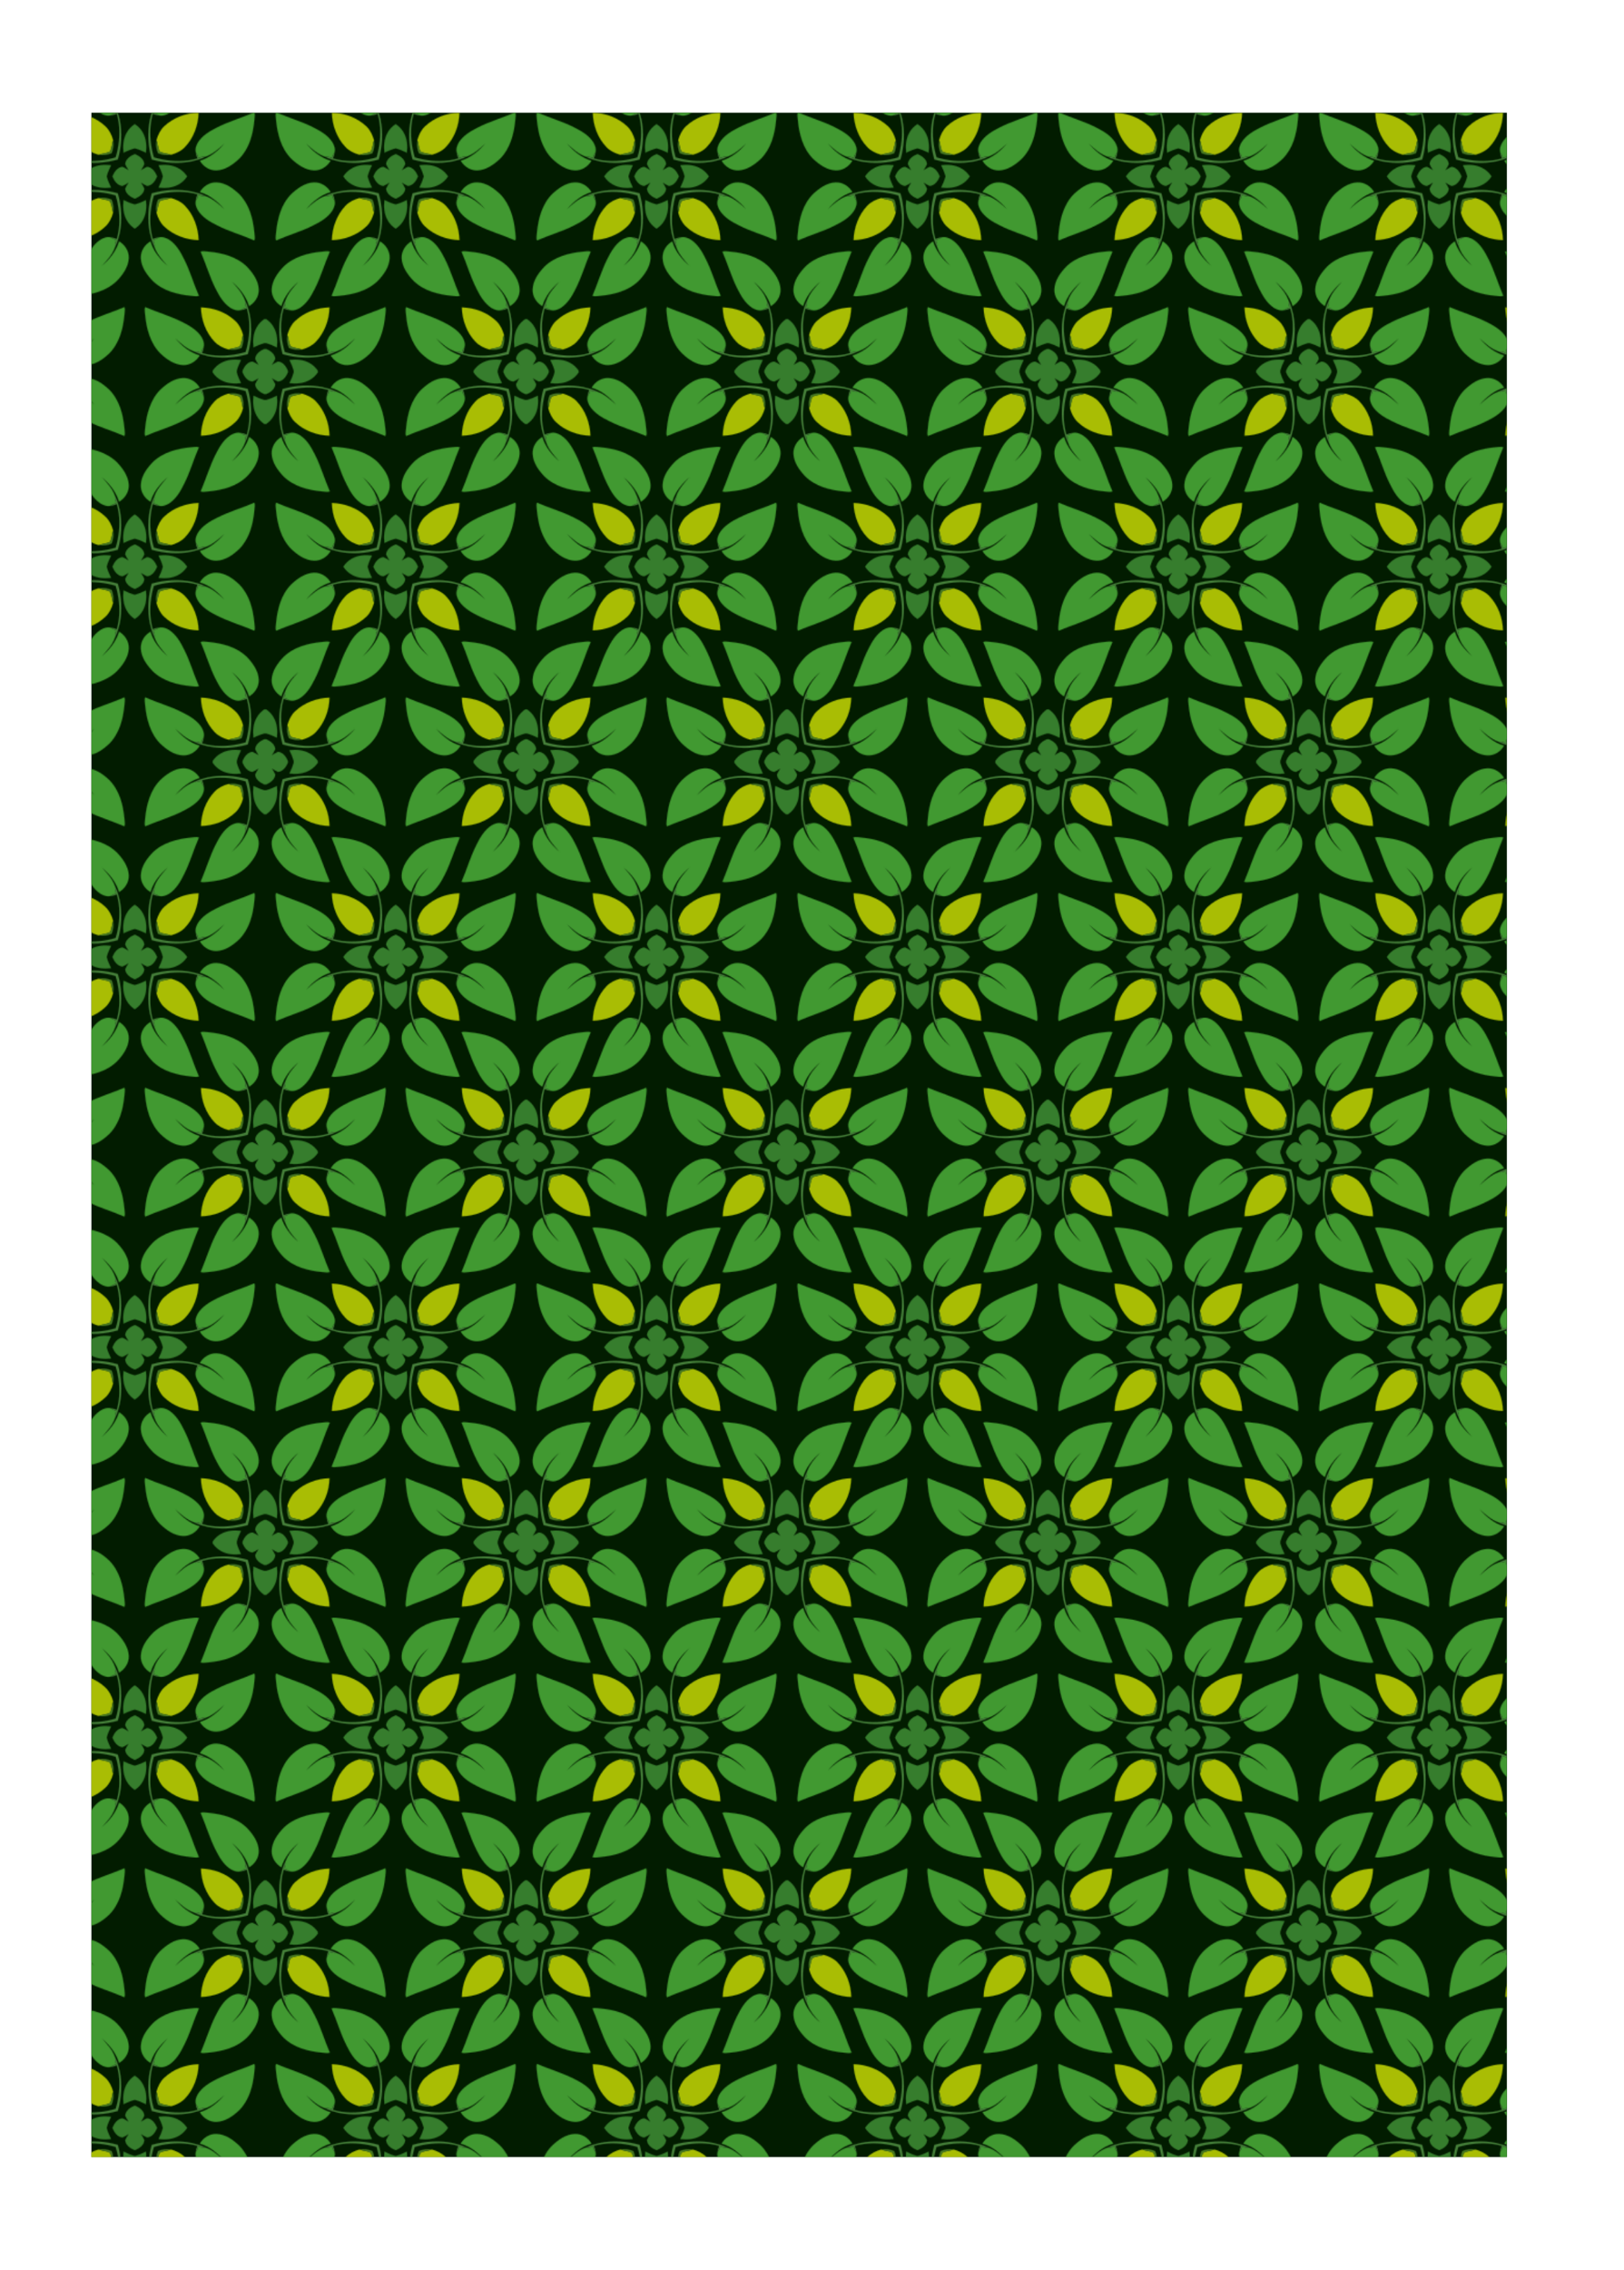 <?xml version="1.0" encoding="UTF-8" standalone="no"?>
<svg
   id="svg22446"
   version="1.1"
   viewBox="0 0 63 88"
   height="88mm"
   width="63mm"
   sodipodi:docname="green-6.svg"
   inkscape:version="1.1 (c68e22c387, 2021-05-23)"
   inkscape:export-filename="green-6.svg"
   inkscape:export-xdpi="96"
   inkscape:export-ydpi="96"
   xmlns:inkscape="http://www.inkscape.org/namespaces/inkscape"
   xmlns:sodipodi="http://sodipodi.sourceforge.net/DTD/sodipodi-0.dtd"
   xmlns:xlink="http://www.w3.org/1999/xlink"
   xmlns="http://www.w3.org/2000/svg"
   xmlns:svg="http://www.w3.org/2000/svg"
   xmlns:rdf="http://www.w3.org/1999/02/22-rdf-syntax-ns#"
   xmlns:cc="http://creativecommons.org/ns#"
   xmlns:dc="http://purl.org/dc/elements/1.1/">
  <title
     id="title3347">Vector Playing Cards - Playing Card Backs</title>
  <sodipodi:namedview
     inkscape:document-units="mm"
     inkscape:snap-page="false"
     inkscape:snap-text-baseline="true"
     inkscape:snap-center="true"
     inkscape:snap-object-midpoints="true"
     inkscape:snap-midpoints="true"
     inkscape:snap-smooth-nodes="true"
     inkscape:object-paths="true"
     inkscape:snap-intersection-paths="true"
     inkscape:snap-bbox-midpoints="true"
     inkscape:snap-bbox-edge-midpoints="false"
     inkscape:bbox-nodes="false"
     inkscape:bbox-paths="false"
     inkscape:snap-bbox="true"
     showguides="true"
     inkscape:snap-global="true"
     inkscape:current-layer="svg22446"
     inkscape:window-maximized="0"
     inkscape:window-y="0"
     inkscape:window-x="688"
     inkscape:cy="470.726"
     inkscape:cx="1251.688"
     inkscape:zoom="0.74459453"
     inkscape:pagecheckerboard="true"
     showgrid="false"
     id="namedview10438"
     inkscape:window-height="1041"
     inkscape:window-width="1197"
     inkscape:pageshadow="2"
     inkscape:pageopacity="0"
     guidetolerance="10"
     gridtolerance="10"
     objecttolerance="10"
     borderopacity="1"
     bordercolor="#666666"
     pagecolor="#a6a6a6"
     showborder="false"
     units="mm"
     inkscape:snap-nodes="false"
     inkscape:snap-others="false"
     inkscape:snap-grids="false"
     inkscape:snap-to-guides="false"
     inkscape:showpageshadow="0"
     inkscape:deskcolor="#505050">
    <inkscape:page
       x="0"
       y="2.0845225e-14"
       width="63"
       height="88"
       id="page1"
       margin="0"
       bleed="0" />
  </sodipodi:namedview>
  <defs
     id="defs22440">
    <pattern
       patternTransform="matrix(0.04,0,0,0.04,1103.178,44.876)"
       id="pattern47735"
       xlink:href="#pattern3227-0"
       inkscape:collect="always" />
    <pattern
       inkscape:collect="always"
       xlink:href="#pattern5365-5"
       id="pattern3227-0"
       patternTransform="matrix(0.046,0,0,0.044,1040.934,227.47)" />
    <pattern
       patternTransform="matrix(0.035,0,0,0.036,43.27,451.147)"
       id="pattern5365-5"
       xlink:href="#New_Pattern_2-2" />
    <pattern
       overflow="visible"
       viewBox="21.565 -396.69 250.084 375.125"
       id="New_Pattern_2-2"
       patternUnits="userSpaceOnUse"
       height="375.125"
       width="250.084">
      <g
         id="g128-3">
        <polygon
           id="polygon2-9-2"
           points="21.565,-396.69 271.648,-396.69 271.648,-21.565 21.565,-21.565   "
           fill="none" />
        <g
           id="g20-5">
          <path
             id="path4-4-9"
             d="M271.648-43.096c4.241,1.746,8.806,4.76,9.219,9.718     c-0.94,2.022-2.009,4.029-3.284,5.878c1.849-1.275,3.857-2.344,5.878-3.284     c4.958,0.414,7.972,4.978,9.718,9.219c-1.746,4.241-4.76,8.806-9.718,9.219     c-2.022-0.94-4.029-2.009-5.878-3.284c1.275,1.849,2.344,3.857,3.284,5.878     c-0.414,4.958-4.978,7.972-9.219,9.718c-4.241-1.746-8.806-4.76-9.219-9.718     c0.94-2.022,2.009-4.029,3.284-5.878c-1.849,1.275-3.857,2.344-5.878,3.284     c-4.958-0.414-7.972-4.978-9.718-9.219c1.746-4.241,4.76-8.806,9.718-9.219     c2.022,0.94,4.029,2.009,5.878,3.284c-1.275-1.849-2.344-3.857-3.284-5.878     C262.843-38.336,267.408-41.35,271.648-43.096z"
             stroke-width="0.062"
             stroke="#367D2D"
             fill="#367D2D" />
          <path
             id="path6-4-6"
             d="M221.269-21.565c2.145-3.272,4.951-6.068,8.481-7.883     c5.784-3.235,12.637-3.674,19.101-2.9c-1.774,3.437-3.225,7.052-4.233,10.783     c1.008,3.732,2.459,7.346,4.233,10.783c-6.463,0.774-13.316,0.334-19.101-2.9     C226.221-15.497,223.415-18.292,221.269-21.565z"
             stroke-width="0.062"
             stroke="#367D2D"
             fill="#367D2D" />
          <path
             id="path8-1-7"
             d="M271.648-71.944c3.272,2.145,6.068,4.951,7.883,8.481     c3.235,5.784,3.674,12.637,2.9,19.101c-3.437-1.774-7.052-3.225-10.783-4.233     c-3.732,1.008-7.346,2.459-10.783,4.233c-0.774-6.463-0.334-13.316,2.901-19.101     C265.581-66.992,268.376-69.798,271.648-71.944z"
             stroke-width="0.062"
             stroke="#367D2D"
             fill="#367D2D" />
          <path
             id="path10-3-4"
             d="M171.079-38.717     c5.99,5.689,13.355,11.017,21.918,11.373c6.625,0.256,12.782-3.674,16.055-9.319     c-9.414-2.767-17.186-9.136-23.532-16.428c5.428,4.938,11.145,10.177,18.154,12.576     c2.299-0.417,4.537,0.251,6.614,1.191c0.529-1.932,1.392-3.752,2.566-5.383     c0.98-3.318-0.406-6.998-2.143-9.859c-4.342-6.625-11.451-10.772-18.394-14.218     c-11.479-5.857-23.972-9.33-35.752-14.474c-0.896,2.466-0.039,5.094,0.039,7.621     C157.846-62.36,161.465-48.498,171.079-38.717z"
             stroke-width="0.062"
             stroke="#419931"
             fill="#419931" />
          <path
             id="path12-1-2"
             d="M254.496-122.134     c5.689,5.99,11.017,13.355,11.373,21.918c0.256,6.625-3.674,12.782-9.319,16.055     c-2.767-9.414-9.136-17.186-16.428-23.532c4.938,5.428,10.177,11.145,12.576,18.154     c-0.417,2.299,0.251,4.537,1.191,6.614c-1.932,0.529-3.752,1.392-5.383,2.566     c-3.318,0.98-6.998-0.406-9.859-2.143c-6.625-4.342-10.772-11.451-14.218-18.394     c-5.857-11.479-9.33-23.972-14.474-35.752c2.466-0.896,5.094-0.039,7.621,0.039     C230.853-135.367,244.715-131.748,254.496-122.134z"
             stroke-width="0.062"
             stroke="#419931"
             fill="#419931" />
          <path
             id="path14-4-7"
             d="M247.749-45.464c-3.325,1.695-7.158,1.754-10.661,2.956     l-0.317,0.106c-4.916-1.397-9.781-3.613-13.328-7.393c-8.432-8.86-12.848-21.023-13.182-33.157     c12.134,0.335,24.297,4.75,33.157,13.182c3.78,3.546,5.996,8.412,7.393,13.328l-0.106,0.317     C249.503-52.622,249.444-48.789,247.749-45.464z"
             stroke-width="0.062"
             stroke="#A9BD04"
             fill="#A9BD04" />
          <path
             id="path16-2-9"
             d="M255.335-37.877     c-12.464,3.505-25.674,4.39-38.384,1.799c-4.532-1.113-9.169-2.177-13.277-4.437     c2.299-0.417,4.537,0.251,6.614,1.191c0.529-1.932,1.392-3.752,2.566-5.383     c-0.061,2.032-0.768,3.953-1.536,5.812c11.195,3.29,23.215,3.106,34.583,0.824     c2.49-0.517,4.952-1.14,7.38-1.861c0.721-2.429,1.343-4.89,1.861-7.38c2.283-11.368,2.466-23.387-0.824-34.583     c-1.859,0.768-3.78,1.475-5.812,1.536c1.631-1.175,3.452-2.038,5.383-2.566     c-0.941-2.076-1.609-4.314-1.191-6.614c2.26,4.109,3.324,8.746,4.437,13.277     C259.726-63.551,258.841-50.341,255.335-37.877z"
             stroke-width="0.062"
             stroke="#46803A"
             fill="#46803A" />
          <path
             id="path18-4-6"
             d="M249.328-43.885c-3.862,1.609-8.101,2.31-12.241,1.377     c3.503-1.202,7.336-1.262,10.661-2.956c1.695-3.325,1.754-7.158,2.956-10.661     C251.638-51.986,250.937-47.746,249.328-43.885z"
             stroke-width="0.062"
             stroke="#477823"
             fill="#477823" />
        </g>
        <g
           id="g38-1">
          <path
             id="path22-3-7"
             d="M21.565-43.096c4.241,1.746,8.806,4.76,9.219,9.718     c-0.94,2.022-2.009,4.029-3.284,5.878c1.849-1.275,3.857-2.344,5.878-3.284     c4.958,0.414,7.972,4.978,9.718,9.219c-1.746,4.241-4.76,8.806-9.718,9.219     c-2.022-0.94-4.029-2.009-5.878-3.284c1.275,1.849,2.344,3.857,3.284,5.878     c-0.414,4.958-4.978,7.972-9.219,9.718c-4.241-1.746-8.806-4.76-9.219-9.718     c0.94-2.022,2.009-4.029,3.284-5.878c-1.849,1.275-3.857,2.344-5.878,3.284     c-4.958-0.414-7.972-4.978-9.718-9.219c1.746-4.241,4.76-8.806,9.718-9.219     c2.022,0.94,4.029,2.009,5.878,3.284c-1.275-1.849-2.344-3.857-3.284-5.878     C12.759-38.336,17.324-41.35,21.565-43.096z"
             stroke-width="0.062"
             stroke="#367D2D"
             fill="#367D2D" />
          <path
             id="path24-6-6"
             d="M71.944-21.565c-2.145,3.272-4.951,6.068-8.481,7.883     c-5.784,3.235-12.637,3.674-19.101,2.9c1.774-3.437,3.225-7.052,4.233-10.783     c-1.008-3.732-2.459-7.346-4.233-10.783c6.463-0.774,13.316-0.334,19.101,2.9     C66.992-27.632,69.798-24.837,71.944-21.565z"
             stroke-width="0.062"
             stroke="#367D2D"
             fill="#367D2D" />
          <path
             id="path26-3-6"
             d="M21.565-71.944c3.272,2.145,6.068,4.951,7.883,8.481     c3.235,5.784,3.674,12.637,2.9,19.101c-3.437-1.774-7.052-3.225-10.783-4.233     c-3.732,1.008-7.346,2.459-10.783,4.233c-0.774-6.463-0.334-13.316,2.9-19.101     C15.497-66.992,18.292-69.798,21.565-71.944z"
             stroke-width="0.062"
             stroke="#367D2D"
             fill="#367D2D" />
          <path
             id="path28-6-3"
             d="M38.717-122.134     c-5.689,5.99-11.017,13.355-11.373,21.918c-0.256,6.625,3.674,12.782,9.319,16.055     c2.767-9.414,9.136-17.186,16.428-23.532c-4.938,5.428-10.177,11.145-12.576,18.154     c0.417,2.299-0.251,4.537-1.191,6.614c1.932,0.529,3.752,1.392,5.383,2.566     c3.318,0.98,6.998-0.406,9.859-2.143c6.625-4.342,10.772-11.451,14.218-18.394     c5.856-11.479,9.33-23.972,14.474-35.752c-2.466-0.896-5.094-0.039-7.621,0.039     C62.36-135.367,48.498-131.748,38.717-122.134z"
             stroke-width="0.062"
             stroke="#419931"
             fill="#419931" />
          <path
             id="path30-1-2"
             d="M122.134-38.717     c-5.99,5.689-13.355,11.017-21.918,11.373c-6.625,0.256-12.782-3.674-16.055-9.319     c9.414-2.767,17.186-9.136,23.532-16.428c-5.428,4.938-11.145,10.177-18.154,12.576     c-2.299-0.417-4.537,0.251-6.614,1.191c-0.529-1.932-1.392-3.752-2.566-5.383     c-0.98-3.318,0.406-6.998,2.143-9.859c4.342-6.625,11.451-10.772,18.394-14.218     c11.479-5.857,23.972-9.33,35.752-14.474c0.896,2.466,0.039,5.094-0.039,7.621     C135.367-62.36,131.748-48.498,122.134-38.717z"
             stroke-width="0.062"
             stroke="#419931"
             fill="#419931" />
          <path
             id="path32-0-6"
             d="M56.125-42.508l0.317,0.106     c4.916-1.397,9.781-3.613,13.328-7.393c8.432-8.86,12.848-21.023,13.182-33.157     c-12.134,0.335-24.297,4.75-33.157,13.182c-3.78,3.546-5.996,8.412-7.393,13.328l0.106,0.317     c1.202,3.503,1.262,7.336,2.956,10.661C48.789-43.77,52.622-43.71,56.125-42.508z"
             stroke-width="0.062"
             stroke="#A9BD04"
             fill="#A9BD04" />
          <path
             id="path34-6-3"
             d="M76.261-36.078c4.532-1.113,9.169-2.177,13.277-4.437     c-2.299-0.417-4.537,0.251-6.614,1.191c-0.529-1.932-1.392-3.752-2.566-5.383     c0.061,2.032,0.768,3.953,1.536,5.812c-11.195,3.29-23.215,3.106-34.583,0.824     c-2.49-0.517-4.952-1.14-7.38-1.861c-0.721-2.429-1.343-4.89-1.861-7.38     c-2.283-11.368-2.466-23.387,0.824-34.583c1.859,0.768,3.78,1.475,5.812,1.536     c-1.631-1.175-3.452-2.038-5.383-2.566c0.941-2.076,1.609-4.314,1.191-6.614     c-2.26,4.109-3.324,8.746-4.437,13.277c-2.591,12.71-1.706,25.92,1.799,38.384     C50.341-34.372,63.551-33.487,76.261-36.078z"
             stroke-width="0.062"
             stroke="#46803A"
             fill="#46803A" />
          <path
             id="path36-1-5"
             d="M56.125-42.508c-3.503-1.202-7.336-1.262-10.661-2.956     c-1.695-3.325-1.754-7.158-2.956-10.661c-0.933,4.139-0.232,8.379,1.377,12.241     C47.746-42.276,51.986-41.575,56.125-42.508z"
             stroke-width="0.062"
             stroke="#477823"
             fill="#477823" />
        </g>
        <g
           id="g90-5">
          <path
             id="path40-9-9"
             d="M146.606-230.659c4.241,1.746,8.806,4.76,9.219,9.718     c-0.94,2.022-2.009,4.029-3.284,5.878c1.849-1.275,3.857-2.344,5.878-3.284     c4.958,0.414,7.972,4.978,9.718,9.219c-1.746,4.241-4.76,8.806-9.718,9.219     c-2.022-0.94-4.029-2.009-5.878-3.284c1.275,1.849,2.344,3.857,3.284,5.878     c-0.414,4.958-4.978,7.972-9.219,9.718c-4.241-1.746-8.806-4.76-9.219-9.718     c0.94-2.022,2.009-4.029,3.284-5.878c-1.849,1.275-3.857,2.344-5.878,3.284     c-4.958-0.414-7.972-4.978-9.718-9.219c1.746-4.241,4.76-8.806,9.718-9.219     c2.022,0.94,4.029,2.009,5.878,3.284c-1.275-1.849-2.344-3.857-3.284-5.878     C137.801-225.899,142.366-228.913,146.606-230.659z"
             stroke-width="0.062"
             stroke="#367D2D"
             fill="#367D2D" />
          <path
             id="path42-2-7"
             d="M196.985-209.127c-2.145,3.272-4.951,6.068-8.481,7.883     c-5.784,3.235-12.637,3.674-19.101,2.9c1.774-3.437,3.225-7.052,4.233-10.783     c-1.008-3.732-2.459-7.346-4.233-10.783c6.463-0.774,13.316-0.334,19.101,2.9     C192.034-215.195,194.84-212.4,196.985-209.127z"
             stroke-width="0.062"
             stroke="#367D2D"
             fill="#367D2D" />
          <path
             id="path44-7-8"
             d="M146.606-158.749c-3.272-2.145-6.068-4.951-7.883-8.481     c-3.235-5.784-3.674-12.637-2.9-19.101c3.437,1.774,7.052,3.225,10.783,4.233     c3.732-1.008,7.346-2.459,10.783-4.233c0.774,6.463,0.334,13.316-2.9,19.101     C152.674-163.7,149.879-160.894,146.606-158.749z"
             stroke-width="0.062"
             stroke="#367D2D"
             fill="#367D2D" />
          <path
             id="path46-7-7"
             d="M96.228-209.127c2.145-3.272,4.951-6.068,8.481-7.883     c5.784-3.235,12.637-3.674,19.101-2.9c-1.774,3.437-3.225,7.052-4.233,10.783     c1.008,3.732,2.459,7.346,4.233,10.783c-6.463,0.774-13.316,0.334-19.101-2.9     C101.179-203.06,98.373-205.855,96.228-209.127z"
             stroke-width="0.062"
             stroke="#367D2D"
             fill="#367D2D" />
          <path
             id="path48-7-9"
             d="M146.606-259.506c3.272,2.145,6.068,4.951,7.883,8.481     c3.235,5.784,3.674,12.637,2.9,19.101c-3.437-1.774-7.052-3.225-10.783-4.233     c-3.732,1.008-7.346,2.459-10.783,4.233c-0.774-6.463-0.334-13.316,2.9-19.101     C140.539-254.555,143.334-257.361,146.606-259.506z"
             stroke-width="0.062"
             stroke="#367D2D"
             fill="#367D2D" />
          <path
             id="path50-7-6"
             d="M163.759-309.697     c-5.689,5.99-11.017,13.355-11.373,21.918c-0.256,6.625,3.674,12.782,9.319,16.055     c2.767-9.414,9.136-17.186,16.428-23.532c-4.938,5.428-10.177,11.145-12.576,18.154     c0.417,2.299-0.251,4.537-1.191,6.614c1.932,0.529,3.752,1.392,5.383,2.566     c3.318,0.98,6.998-0.406,9.859-2.143c6.625-4.342,10.772-11.451,14.218-18.394     c5.857-11.479,9.33-23.972,14.474-35.752c-2.466-0.896-5.094-0.039-7.621,0.039     C187.402-322.93,173.54-319.311,163.759-309.697z"
             stroke-width="0.062"
             stroke="#419931"
             fill="#419931" />
          <path
             id="path52-4-9"
             d="M46.037-226.28     c5.99,5.689,13.355,11.017,21.918,11.373c6.625,0.256,12.782-3.674,16.055-9.319     c-9.414-2.767-17.186-9.136-23.532-16.428c5.428,4.938,11.145,10.177,18.154,12.576     c2.299-0.417,4.537,0.251,6.614,1.191c0.529-1.932,1.392-3.752,2.566-5.383     c0.98-3.318-0.406-6.998-2.143-9.859c-4.342-6.625-11.451-10.772-18.394-14.218     c-11.479-5.856-23.972-9.33-35.752-14.474c-0.896,2.466-0.039,5.094,0.039,7.621     C32.804-249.923,36.423-236.061,46.037-226.28z"
             stroke-width="0.062"
             stroke="#419931"
             fill="#419931" />
          <path
             id="path54-1-2"
             d="M129.454-108.558     c5.689-5.99,11.017-13.355,11.373-21.918c0.256-6.625-3.674-12.782-9.319-16.055     c-2.767,9.414-9.136,17.186-16.428,23.532c4.938-5.428,10.177-11.145,12.576-18.154     c-0.417-2.299,0.251-4.537,1.191-6.614c-1.932-0.529-3.752-1.392-5.383-2.566     c-3.318-0.98-6.998,0.406-9.859,2.143c-6.625,4.342-10.772,11.451-14.218,18.394     c-5.857,11.479-9.33,23.972-14.474,35.752c2.466,0.896,5.094,0.039,7.621-0.039     C105.811-95.325,119.673-98.944,129.454-108.558z"
             stroke-width="0.062"
             stroke="#419931"
             fill="#419931" />
          <path
             id="path56-8-2"
             d="M247.176-191.975     c-5.99-5.689-13.355-11.017-21.918-11.373c-6.625-0.256-12.782,3.674-16.055,9.319     c9.414,2.767,17.186,9.136,23.532,16.428c-5.428-4.938-11.145-10.177-18.154-12.576     c-2.299,0.417-4.537-0.251-6.614-1.191c-0.529,1.932-1.392,3.752-2.566,5.383     c-0.98,3.318,0.406,6.998,2.143,9.859c4.342,6.625,11.451,10.772,18.394,14.218     c11.479,5.857,23.972,9.33,35.752,14.474c0.896-2.466,0.039-5.094-0.039-7.621     C260.409-168.332,256.79-182.194,247.176-191.975z"
             stroke-width="0.062"
             stroke="#419931"
             fill="#419931" />
          <path
             id="path58-4-1"
             d="M247.176-226.28     c-5.99,5.689-13.355,11.017-21.918,11.373c-6.625,0.256-12.782-3.674-16.055-9.319     c9.414-2.767,17.186-9.136,23.532-16.428c-5.428,4.938-11.145,10.177-18.154,12.576     c-2.299-0.417-4.537,0.251-6.614,1.191c-0.529-1.932-1.392-3.752-2.566-5.383     c-0.98-3.318,0.406-6.998,2.143-9.859c4.342-6.625,11.451-10.772,18.394-14.218     c11.479-5.856,23.972-9.33,35.752-14.474c0.896,2.466,0.039,5.094-0.039,7.621     C260.409-249.923,256.79-236.061,247.176-226.28z"
             stroke-width="0.062"
             stroke="#419931"
             fill="#419931" />
          <path
             id="path60-3"
             d="M129.454-309.697     c5.689,5.99,11.017,13.355,11.373,21.918c0.256,6.625-3.674,12.782-9.319,16.055     c-2.767-9.414-9.136-17.186-16.428-23.532c4.938,5.428,10.177,11.145,12.576,18.154     c-0.417,2.299,0.251,4.537,1.191,6.614c-1.932,0.529-3.752,1.392-5.383,2.566     c-3.318,0.98-6.998-0.406-9.859-2.143c-6.625-4.342-10.772-11.451-14.218-18.394     c-5.857-11.479-9.33-23.972-14.474-35.752c2.466-0.896,5.094-0.039,7.621,0.039     C105.811-322.93,119.673-319.311,129.454-309.697z"
             stroke-width="0.062"
             stroke="#419931"
             fill="#419931" />
          <path
             id="path62-7-8"
             d="M46.037-191.975     c5.99-5.689,13.355-11.017,21.918-11.373c6.625-0.256,12.782,3.674,16.055,9.319     c-9.414,2.767-17.186,9.136-23.532,16.428c5.428-4.938,11.145-10.177,18.154-12.576     c2.299,0.417,4.537-0.251,6.614-1.191c0.529,1.932,1.392,3.752,2.566,5.383     c0.98,3.318-0.406,6.998-2.143,9.859c-4.342,6.625-11.451,10.772-18.394,14.218     c-11.479,5.857-23.972,9.33-35.752,14.474c-0.896-2.466-0.039-5.094,0.039-7.621     C32.804-168.332,36.423-182.194,46.037-191.975z"
             stroke-width="0.062"
             stroke="#419931"
             fill="#419931" />
          <path
             id="path64-8-8"
             d="M163.759-108.558     c-5.689-5.99-11.017-13.355-11.373-21.918c-0.256-6.625,3.674-12.782,9.319-16.055     c2.767,9.414,9.136,17.186,16.428,23.532c-4.938-5.428-10.177-11.145-12.576-18.154     c0.417-2.299-0.251-4.537-1.191-6.614c1.932-0.529,3.752-1.392,5.383-2.566     c3.318-0.98,6.998,0.406,9.859,2.143c6.625,4.342,10.772,11.451,14.218,18.394     c5.857,11.479,9.33,23.972,14.474,35.752c-2.466,0.896-5.094,0.039-7.621-0.039     C187.402-95.325,173.54-98.944,163.759-108.558z"
             stroke-width="0.062"
             stroke="#419931"
             fill="#419931" />
          <path
             id="path66-2-9"
             d="M181.167-230.071l0.317,0.106     c4.916-1.397,9.781-3.613,13.328-7.393c8.432-8.86,12.848-21.023,13.182-33.157     c-12.134,0.335-24.297,4.75-33.157,13.182c-3.78,3.546-5.996,8.412-7.393,13.328l0.106,0.317     c1.202,3.503,1.262,7.336,2.956,10.661C173.831-231.332,177.664-231.273,181.167-230.071z"
             stroke-width="0.062"
             stroke="#A9BD04"
             fill="#A9BD04" />
          <path
             id="path68-2-2"
             d="M170.506-185.228c3.325-1.695,7.158-1.754,10.661-2.956     l0.317-0.106c4.916,1.397,9.781,3.613,13.328,7.393c8.432,8.86,12.848,21.023,13.182,33.157     c-12.134-0.335-24.297-4.75-33.157-13.182c-3.78-3.546-5.996-8.412-7.393-13.328l0.106-0.317     C168.752-178.07,168.811-181.903,170.506-185.228z"
             stroke-width="0.062"
             stroke="#A9BD04"
             fill="#A9BD04" />
          <path
             id="path70-7-8"
             d="M122.707-185.228c1.695,3.325,1.754,7.158,2.956,10.661     l0.106,0.317c-1.397,4.916-3.613,9.781-7.393,13.328c-8.86,8.432-21.023,12.848-33.157,13.182     c0.335-12.134,4.75-24.297,13.182-33.157c3.546-3.78,8.412-5.996,13.328-7.393l0.317,0.106     C115.549-186.982,119.382-186.923,122.707-185.228z"
             stroke-width="0.062"
             stroke="#A9BD04"
             fill="#A9BD04" />
          <path
             id="path72-1-6"
             d="M122.707-233.027c-3.325,1.695-7.158,1.754-10.661,2.956     l-0.317,0.106c-4.916-1.397-9.781-3.613-13.328-7.393c-8.432-8.86-12.848-21.023-13.182-33.157     c12.134,0.335,24.297,4.75,33.157,13.182c3.78,3.546,5.996,8.412,7.393,13.328l-0.106,0.317     C124.461-240.185,124.402-236.352,122.707-233.027z"
             stroke-width="0.062"
             stroke="#A9BD04"
             fill="#A9BD04" />
          <path
             id="path74-6-2"
             d="M201.303-223.641c4.532-1.113,9.169-2.177,13.277-4.437     c-2.299-0.417-4.537,0.251-6.614,1.191c-0.529-1.932-1.392-3.752-2.566-5.383     c0.061,2.032,0.768,3.953,1.536,5.812c-11.195,3.29-23.215,3.106-34.583,0.824     c-2.49-0.517-4.952-1.14-7.38-1.861c-0.721-2.429-1.343-4.89-1.861-7.38     c-2.283-11.368-2.466-23.387,0.824-34.583c1.859,0.768,3.78,1.475,5.812,1.536     c-1.631-1.175-3.452-2.038-5.383-2.566c0.941-2.076,1.609-4.314,1.191-6.614     c-2.26,4.109-3.324,8.746-4.437,13.277c-2.591,12.71-1.706,25.92,1.799,38.384     C175.383-221.935,188.593-221.05,201.303-223.641z"
             stroke-width="0.062"
             stroke="#46803A"
             fill="#46803A" />
          <path
             id="path76-7-0"
             d="M162.919-192.815     c12.464-3.505,25.674-4.39,38.384-1.799c4.532,1.113,9.169,2.177,13.277,4.437     c-2.299,0.417-4.537-0.251-6.614-1.191c-0.529,1.932-1.392,3.752-2.566,5.383     c0.061-2.032,0.768-3.953,1.536-5.812c-11.195-3.29-23.215-3.106-34.583-0.824     c-2.49,0.517-4.952,1.14-7.38,1.861c-0.721,2.429-1.343,4.89-1.861,7.38     c-2.283,11.368-2.466,23.387,0.824,34.583c1.859-0.768,3.78-1.475,5.812-1.536     c-1.631,1.175-3.452,2.038-5.383,2.566c0.941,2.076,1.609,4.314,1.191,6.614     c-2.26-4.109-3.324-8.746-4.437-13.277C158.529-167.141,159.414-180.351,162.919-192.815z"
             stroke-width="0.062"
             stroke="#46803A"
             fill="#46803A" />
          <path
             id="path78-0-5"
             d="M130.294-192.815     c3.505,12.464,4.39,25.674,1.799,38.384c-1.113,4.532-2.177,9.169-4.437,13.277     c-0.417-2.299,0.251-4.537,1.191-6.614c-1.932-0.529-3.752-1.392-5.383-2.566     c2.032,0.061,3.953,0.768,5.812,1.536c3.29-11.195,3.106-23.215,0.824-34.583     c-0.517-2.49-1.14-4.952-1.861-7.38c-2.429-0.721-4.89-1.343-7.38-1.861     c-11.368-2.283-23.387-2.466-34.583,0.824c0.768,1.859,1.475,3.78,1.536,5.812     c-1.175-1.631-2.038-3.452-2.566-5.383c-2.076,0.941-4.314,1.609-6.614,1.191     c4.109-2.26,8.746-3.324,13.277-4.437C104.62-197.205,117.83-196.32,130.294-192.815z"
             stroke-width="0.062"
             stroke="#46803A"
             fill="#46803A" />
          <path
             id="path80-5-3"
             d="M130.294-225.44     c-12.464,3.505-25.674,4.39-38.384,1.799c-4.532-1.113-9.169-2.177-13.277-4.437     c2.299-0.417,4.537,0.251,6.614,1.191c0.529-1.932,1.392-3.752,2.566-5.383     c-0.061,2.032-0.768,3.953-1.536,5.812c11.195,3.29,23.215,3.106,34.583,0.824     c2.49-0.517,4.952-1.14,7.38-1.861c0.721-2.429,1.343-4.89,1.861-7.38c2.283-11.368,2.466-23.387-0.824-34.583     c-1.859,0.768-3.78,1.475-5.812,1.536c1.631-1.175,3.452-2.038,5.383-2.566     c-0.941-2.076-1.609-4.314-1.191-6.614c2.26,4.109,3.324,8.746,4.437,13.277     C134.684-251.114,133.799-237.904,130.294-225.44z"
             stroke-width="0.062"
             stroke="#46803A"
             fill="#46803A" />
          <path
             id="path82-9-8"
             d="M181.167-230.071c-3.503-1.202-7.336-1.262-10.661-2.956     c-1.695-3.325-1.754-7.158-2.956-10.661c-0.933,4.139-0.232,8.379,1.377,12.241     C172.788-229.839,177.028-229.137,181.167-230.071z"
             stroke-width="0.062"
             stroke="#477823"
             fill="#477823" />
          <path
             id="path84-7-3"
             d="M168.926-186.808c3.862-1.609,8.101-2.31,12.241-1.377     c-3.503,1.202-7.336,1.262-10.661,2.956c-1.695,3.325-1.754,7.158-2.956,10.661     C166.616-178.706,167.318-182.946,168.926-186.808z"
             stroke-width="0.062"
             stroke="#477823"
             fill="#477823" />
          <path
             id="path86-7-8"
             d="M124.287-186.808c1.609,3.862,2.31,8.101,1.377,12.241     c-1.202-3.503-1.262-7.336-2.956-10.661c-3.325-1.695-7.158-1.754-10.661-2.956     C116.185-189.118,120.425-188.416,124.287-186.808z"
             stroke-width="0.062"
             stroke="#477823"
             fill="#477823" />
          <path
             id="path88-7-3"
             d="M124.287-231.447c-3.862,1.609-8.101,2.31-12.241,1.377     c3.503-1.202,7.336-1.262,10.661-2.956c1.695-3.325,1.754-7.158,2.956-10.661     C126.597-239.549,125.895-235.309,124.287-231.447z"
             stroke-width="0.062"
             stroke="#477823"
             fill="#477823" />
        </g>
        <g
           id="g108-9">
          <path
             id="path92-8-2"
             d="M271.648-418.221c4.241,1.746,8.806,4.76,9.219,9.718     c-0.94,2.022-2.009,4.029-3.284,5.878c1.849-1.275,3.857-2.344,5.878-3.284     c4.958,0.414,7.972,4.978,9.718,9.219c-1.746,4.241-4.76,8.806-9.718,9.219     c-2.022-0.94-4.029-2.009-5.878-3.284c1.275,1.849,2.344,3.857,3.284,5.878     c-0.414,4.958-4.978,7.972-9.219,9.718c-4.241-1.746-8.806-4.76-9.219-9.718     c0.94-2.022,2.009-4.029,3.284-5.878c-1.849,1.275-3.857,2.344-5.878,3.284     c-4.958-0.414-7.972-4.978-9.718-9.219c1.746-4.241,4.76-8.806,9.718-9.219     c2.022,0.94,4.029,2.009,5.878,3.284c-1.275-1.849-2.344-3.857-3.284-5.878     C262.843-413.461,267.408-416.476,271.648-418.221z"
             stroke-width="0.062"
             stroke="#367D2D"
             fill="#367D2D" />
          <path
             id="path94-5-4"
             d="M271.648-346.311c-3.272-2.145-6.068-4.951-7.883-8.481     c-3.235-5.784-3.674-12.637-2.901-19.101c3.437,1.774,7.052,3.225,10.783,4.233     c3.732-1.008,7.346-2.459,10.783-4.233c0.774,6.463,0.334,13.316-2.9,19.101     C277.716-351.262,274.921-348.457,271.648-346.311z"
             stroke-width="0.062"
             stroke="#367D2D"
             fill="#367D2D" />
          <path
             id="path96-3-1"
             d="M221.269-396.69c2.145-3.272,4.951-6.068,8.481-7.883     c5.784-3.235,12.637-3.674,19.101-2.9c-1.774,3.437-3.225,7.052-4.233,10.783     c1.008,3.732,2.459,7.346,4.233,10.783c-6.463,0.774-13.316,0.334-19.101-2.9     C226.221-390.623,223.415-393.418,221.269-396.69z"
             stroke-width="0.062"
             stroke="#367D2D"
             fill="#367D2D" />
          <path
             id="path98-5-0"
             d="M254.496-296.121     c5.689-5.99,11.017-13.355,11.373-21.918c0.256-6.625-3.674-12.782-9.319-16.055     c-2.767,9.414-9.136,17.186-16.428,23.532c4.938-5.428,10.177-11.145,12.576-18.154     c-0.417-2.299,0.251-4.537,1.191-6.614c-1.932-0.529-3.752-1.392-5.383-2.566     c-3.318-0.98-6.998,0.406-9.859,2.143c-6.625,4.342-10.772,11.451-14.218,18.394     c-5.857,11.479-9.33,23.972-14.474,35.752c2.466,0.896,5.094,0.039,7.621-0.039     C230.853-282.888,244.715-286.507,254.496-296.121z"
             stroke-width="0.062"
             stroke="#419931"
             fill="#419931" />
          <path
             id="path100-1-2"
             d="M171.079-379.538     c5.99-5.689,13.355-11.017,21.918-11.373c6.625-0.256,12.782,3.674,16.055,9.319     c-9.414,2.767-17.186,9.136-23.532,16.428c5.428-4.938,11.145-10.177,18.154-12.576     c2.299,0.417,4.537-0.251,6.614-1.191c0.529,1.932,1.392,3.752,2.566,5.383     c0.98,3.318-0.406,6.998-2.143,9.859c-4.342,6.625-11.451,10.772-18.394,14.218     c-11.479,5.857-23.972,9.33-35.752,14.474c-0.896-2.466-0.039-5.094,0.039-7.621     C157.846-355.895,161.465-369.757,171.079-379.538z"
             stroke-width="0.062"
             stroke="#419931"
             fill="#419931" />
          <path
             id="path102-4-4"
             d="M247.749-372.791c1.695,3.325,1.754,7.158,2.956,10.661     l0.106,0.317c-1.397,4.916-3.613,9.781-7.393,13.328c-8.86,8.432-21.023,12.848-33.157,13.182     c0.335-12.134,4.75-24.297,13.182-33.157c3.546-3.78,8.412-5.996,13.328-7.393l0.317,0.106     C240.591-374.545,244.424-374.485,247.749-372.791z"
             stroke-width="0.062"
             stroke="#A9BD04"
             fill="#A9BD04" />
          <path
             id="path104-1-1"
             d="M255.335-380.377c3.505,12.464,4.39,25.674,1.799,38.384     c-1.113,4.532-2.177,9.169-4.437,13.277c-0.417-2.299,0.251-4.537,1.191-6.614     c-1.932-0.529-3.752-1.392-5.383-2.566c2.032,0.061,3.953,0.768,5.812,1.536     c3.29-11.195,3.106-23.215,0.824-34.583c-0.517-2.49-1.14-4.952-1.861-7.38     c-2.429-0.721-4.89-1.343-7.38-1.861c-11.368-2.283-23.387-2.466-34.583,0.824     c0.768,1.859,1.475,3.78,1.536,5.812c-1.175-1.631-2.038-3.452-2.566-5.383     c-2.076,0.941-4.314,1.609-6.614,1.191c4.109-2.26,8.746-3.324,13.277-4.437     C229.661-384.768,242.872-383.883,255.335-380.377z"
             stroke-width="0.062"
             stroke="#46803A"
             fill="#46803A" />
          <path
             id="path106-0-3"
             d="M249.328-374.37c1.609,3.862,2.31,8.101,1.377,12.241     c-1.202-3.503-1.262-7.336-2.956-10.661c-3.325-1.695-7.158-1.754-10.661-2.956     C241.227-376.68,245.466-375.979,249.328-374.37z"
             stroke-width="0.062"
             stroke="#477823"
             fill="#477823" />
        </g>
        <g
           id="g126-9">
          <path
             id="path110-9-1"
             d="M21.565-418.221c4.241,1.746,8.806,4.76,9.219,9.718     c-0.94,2.022-2.009,4.029-3.284,5.878c1.849-1.275,3.857-2.344,5.878-3.284     c4.958,0.414,7.972,4.978,9.718,9.219c-1.746,4.241-4.76,8.806-9.718,9.219     c-2.022-0.94-4.029-2.009-5.878-3.284c1.275,1.849,2.344,3.857,3.284,5.878     c-0.414,4.958-4.978,7.972-9.219,9.718c-4.241-1.746-8.806-4.76-9.219-9.718     c0.94-2.022,2.009-4.029,3.284-5.878c-1.849,1.275-3.857,2.344-5.878,3.284     c-4.958-0.414-7.972-4.978-9.718-9.219c1.746-4.241,4.76-8.806,9.718-9.219     c2.022,0.94,4.029,2.009,5.878,3.284c-1.275-1.849-2.344-3.857-3.284-5.878     C12.759-413.461,17.324-416.476,21.565-418.221z"
             stroke-width="0.062"
             stroke="#367D2D"
             fill="#367D2D" />
          <path
             id="path112-5-2"
             d="M71.944-396.69c-2.145,3.272-4.951,6.068-8.481,7.883     c-5.784,3.235-12.637,3.674-19.101,2.9c1.774-3.437,3.225-7.052,4.233-10.783     c-1.008-3.732-2.459-7.346-4.233-10.783c6.463-0.774,13.316-0.334,19.101,2.9     C66.992-402.758,69.798-399.962,71.944-396.69z"
             stroke-width="0.062"
             stroke="#367D2D"
             fill="#367D2D" />
          <path
             id="path114-3-2"
             d="M21.565-346.311c-3.272-2.145-6.068-4.951-7.883-8.481     c-3.235-5.784-3.674-12.637-2.9-19.101c3.437,1.774,7.052,3.225,10.783,4.233     c3.732-1.008,7.346-2.459,10.783-4.233c0.774,6.463,0.334,13.316-2.9,19.101     C27.632-351.262,24.837-348.457,21.565-346.311z"
             stroke-width="0.062"
             stroke="#367D2D"
             fill="#367D2D" />
          <path
             id="path116-1-8"
             d="M122.134-379.538     c-5.99-5.689-13.355-11.017-21.918-11.373c-6.625-0.256-12.782,3.674-16.055,9.319     c9.414,2.767,17.186,9.136,23.532,16.428c-5.428-4.938-11.145-10.177-18.154-12.576     c-2.299,0.417-4.537-0.251-6.614-1.191c-0.529,1.932-1.392,3.752-2.566,5.383     c-0.98,3.318,0.406,6.998,2.143,9.859c4.342,6.625,11.451,10.772,18.394,14.218     c11.479,5.857,23.972,9.33,35.752,14.474c0.896-2.466,0.039-5.094-0.039-7.621     C135.367-355.895,131.748-369.757,122.134-379.538z"
             stroke-width="0.062"
             stroke="#419931"
             fill="#419931" />
          <path
             id="path118-5"
             d="M38.717-296.121     c-5.689-5.99-11.017-13.355-11.373-21.918c-0.256-6.625,3.674-12.782,9.319-16.055     c2.767,9.414,9.136,17.186,16.428,23.532c-4.938-5.428-10.177-11.145-12.576-18.154     c0.417-2.299-0.251-4.537-1.191-6.614c1.932-0.529,3.752-1.392,5.383-2.566     c3.318-0.98,6.998,0.406,9.859,2.143c6.625,4.342,10.772,11.451,14.218,18.394     c5.856,11.479,9.33,23.972,14.474,35.752c-2.466,0.896-5.094,0.039-7.621-0.039     C62.36-282.888,48.498-286.507,38.717-296.121z"
             stroke-width="0.062"
             stroke="#419931"
             fill="#419931" />
          <path
             id="path120-2-6"
             d="M45.464-372.791c3.325-1.695,7.158-1.754,10.661-2.956     l0.317-0.106c4.916,1.397,9.781,3.613,13.328,7.393c8.432,8.86,12.848,21.023,13.182,33.157     c-12.134-0.335-24.297-4.75-33.157-13.182c-3.78-3.546-5.996-8.412-7.393-13.328l0.106-0.317     C43.71-365.633,43.769-369.466,45.464-372.791z"
             stroke-width="0.062"
             stroke="#A9BD04"
             fill="#A9BD04" />
          <path
             id="path122-5-2"
             d="M37.877-380.377c12.464-3.505,25.674-4.39,38.384-1.799     c4.532,1.113,9.169,2.177,13.277,4.437c-2.299,0.417-4.537-0.251-6.614-1.191     c-0.529,1.932-1.392,3.752-2.566,5.383c0.061-2.032,0.768-3.953,1.536-5.812     c-11.195-3.29-23.215-3.106-34.583-0.824c-2.49,0.517-4.952,1.14-7.38,1.861     c-0.721,2.429-1.343,4.89-1.861,7.38c-2.283,11.368-2.466,23.387,0.824,34.583     c1.859-0.768,3.78-1.475,5.812-1.536c-1.631,1.175-3.452,2.038-5.383,2.566c0.941,2.076,1.609,4.314,1.191,6.614     c-2.26-4.109-3.324-8.746-4.437-13.277C33.487-354.703,34.372-367.914,37.877-380.377z"
             stroke-width="0.062"
             stroke="#46803A"
             fill="#46803A" />
          <path
             id="path124-8"
             d="M43.885-374.37c3.862-1.609,8.101-2.31,12.241-1.377     c-3.503,1.202-7.336,1.262-10.661,2.956c-1.695,3.325-1.754,7.158-2.956,10.661     C41.575-366.269,42.276-370.508,43.885-374.37z"
             stroke-width="0.062"
             stroke="#477823"
             fill="#477823" />
        </g>
      </g>
    </pattern>
    <pattern
       id="pattern5020"
       height="256"
       width="256"
       patternUnits="userSpaceOnUse">
      <g
         style="display:inline"
         id="fullPattern"
         clip-path="url(#patternClipPath)"
         inkscape:label="Helper Layer (don't use)">
        <g
           transform="scale(2.56)"
           inkscape:label="Pattern Background"
           id="designBottom"
           inkscape:groupmode="layer"
           style="display:inline">
          <rect
             style="color:#000000;display:inline;overflow:visible;visibility:visible;fill:#950000;fill-opacity:1;fill-rule:nonzero;stroke:none;stroke-width:0;marker:none;enable-background:accumulate"
             id="rect9111"
             width="100"
             height="100"
             x="0"
             y="0" />
        </g>
        <g
           transform="scale(2.56)"
           inkscape:label="Pattern Foreground"
           id="designTop"
           inkscape:groupmode="layer"
           style="display:inline">
          <rect
             transform="rotate(-45)"
             ry="2.2"
             rx="2.2"
             y="21.385"
             x="-26.529"
             height="22.002"
             width="22.002"
             id="rect5010"
             style="fill:#ffffff;fill-opacity:1;stroke-width:0.164" />
          <rect
             transform="rotate(-45)"
             ry="1.467"
             rx="1.467"
             y="56.443"
             x="17.057"
             height="14.668"
             width="14.668"
             id="rect5012"
             style="fill:#ffffff;fill-opacity:1;stroke-width:0.109" />
          <rect
             style="fill:#ffffff;fill-opacity:1;stroke-width:0.164"
             id="rect5008"
             width="22.002"
             height="22.002"
             x="-11.399"
             y="104.539"
             rx="2.2"
             ry="2.2"
             transform="rotate(-45)" />
          <rect
             style="fill:#ffffff;fill-opacity:1;stroke-width:0.109"
             id="rect5014"
             width="14.668"
             height="14.668"
             x="-40.159"
             y="68.675"
             rx="1.467"
             ry="1.467"
             transform="rotate(-45)" />
          <path
             style="fill:none;stroke:#ffffff;stroke-width:2.344;stroke-linecap:butt;stroke-linejoin:miter;stroke-miterlimit:4;stroke-dasharray:none;stroke-opacity:1"
             d="M -31.567,79.481 71.026,-23.112"
             id="path5018"
             inkscape:connector-curvature="0" />
        </g>
        <g
           sodipodi:insensitive="true"
           id="designBottomGenerator">
          <use
             x="0"
             y="0"
             xlink:href="#designBottom"
             transform="translate(-256,-256)"
             id="bottom1"
             width="100%"
             height="100%" />
          <use
             x="0"
             y="0"
             xlink:href="#designBottom"
             transform="translate(0,-256)"
             id="bottom2"
             width="100%"
             height="100%" />
          <use
             x="0"
             y="0"
             xlink:href="#designBottom"
             transform="translate(256,-256)"
             id="bottom3"
             width="100%"
             height="100%" />
          <use
             x="0"
             y="0"
             xlink:href="#designBottom"
             transform="translate(-256)"
             id="bottom4"
             width="100%"
             height="100%" />
          <use
             x="0"
             y="0"
             xlink:href="#designBottom"
             id="bottom5"
             width="100%"
             height="100%" />
          <use
             x="0"
             y="0"
             xlink:href="#designBottom"
             transform="translate(256)"
             id="bottom6"
             width="100%"
             height="100%" />
          <use
             x="0"
             y="0"
             xlink:href="#designBottom"
             transform="translate(-256,256)"
             id="bottom7"
             width="100%"
             height="100%" />
          <use
             x="0"
             y="0"
             xlink:href="#designBottom"
             transform="translate(0,256)"
             id="bottom8"
             width="100%"
             height="100%" />
          <use
             x="0"
             y="0"
             xlink:href="#designBottom"
             id="bottom9"
             width="100%"
             height="100%"
             transform="translate(256,256)" />
        </g>
        <g
           sodipodi:insensitive="true"
           id="designTopGenerator">
          <use
             x="0"
             y="0"
             xlink:href="#designTop"
             transform="translate(-256,-256)"
             id="top1"
             width="100%"
             height="100%" />
          <use
             x="0"
             y="0"
             xlink:href="#designTop"
             transform="translate(0,-256)"
             id="top2"
             width="100%"
             height="100%" />
          <use
             x="0"
             y="0"
             xlink:href="#designTop"
             transform="translate(256,-256)"
             id="top3"
             width="100%"
             height="100%" />
          <use
             x="0"
             y="0"
             xlink:href="#designTop"
             transform="translate(-256)"
             id="top4"
             width="100%"
             height="100%" />
          <use
             x="0"
             y="0"
             xlink:href="#designTop"
             id="top5"
             width="100%"
             height="100%" />
          <use
             x="0"
             y="0"
             xlink:href="#designTop"
             transform="translate(256)"
             id="top6"
             width="100%"
             height="100%" />
          <use
             x="0"
             y="0"
             xlink:href="#designTop"
             transform="translate(-256,256)"
             id="top7"
             width="100%"
             height="100%" />
          <use
             x="0"
             y="0"
             xlink:href="#designTop"
             transform="translate(0,256)"
             id="top8"
             width="100%"
             height="100%" />
          <use
             x="0"
             y="0"
             xlink:href="#designTop"
             id="top9"
             width="100%"
             height="100%"
             transform="translate(256,256)" />
        </g>
      </g>
    </pattern>
    <clipPath
       clipPathUnits="userSpaceOnUse"
       id="patternClipPath">
      <rect
         y="0"
         x="0"
         height="256"
         width="256"
         id="clipPathRect"
         style="color:#000000;display:inline;overflow:visible;visibility:visible;opacity:1;fill:#ffff00;fill-opacity:1;fill-rule:nonzero;stroke:none;stroke-width:20;stroke-linecap:square;stroke-linejoin:miter;stroke-miterlimit:4;stroke-dasharray:none;stroke-dashoffset:1.099;stroke-opacity:1;marker:none;enable-background:accumulate" />
    </clipPath>
    <linearGradient
       id="linearGradient4793"
       inkscape:swatch="solid">
      <stop
         style="stop-color:#000000;stop-opacity:1;"
         offset="0"
         id="stop4791" />
    </linearGradient>
    <pattern
       patternUnits="userSpaceOnUse"
       width="256"
       height="256"
       id="pattern5020-6">
      <g
         clip-path="url(#patternClipPath-7)"
         id="fullPattern-3"
         style="display:inline">
        <g
           id="designBottom-7"
           transform="scale(2.56)">
          <rect
             y="0"
             x="0"
             height="100"
             width="100"
             id="rect9111-7"
             style="color:#000000;display:inline;overflow:visible;visibility:visible;fill:#09224b;fill-opacity:1;fill-rule:nonzero;stroke:none;stroke-width:0;marker:none;enable-background:accumulate" />
        </g>
        <g
           id="designTop-8"
           transform="scale(2.56)">
          <rect
             style="fill:#ffffff;fill-opacity:1;stroke-width:0.164"
             id="rect5010-2"
             width="22.002"
             height="22.002"
             x="-26.529"
             y="21.385"
             rx="2.2"
             ry="2.2"
             transform="rotate(-45)" />
          <rect
             style="fill:#ffffff;fill-opacity:1;stroke-width:0.109"
             id="rect5012-5"
             width="14.668"
             height="14.668"
             x="17.057"
             y="56.443"
             rx="1.467"
             ry="1.467"
             transform="rotate(-45)" />
          <rect
             transform="rotate(-45)"
             ry="2.2"
             rx="2.2"
             y="104.539"
             x="-11.399"
             height="22.002"
             width="22.002"
             id="rect5008-2"
             style="fill:#ffffff;fill-opacity:1;stroke-width:0.164" />
          <rect
             transform="rotate(-45)"
             ry="1.467"
             rx="1.467"
             y="68.675"
             x="-40.159"
             height="14.668"
             width="14.668"
             id="rect5014-4"
             style="fill:#ffffff;fill-opacity:1;stroke-width:0.109" />
          <path
             id="path5018-8"
             d="M -31.567,79.481 71.026,-23.112"
             style="fill:none;stroke:#ffffff;stroke-width:2.344;stroke-linecap:butt;stroke-linejoin:miter;stroke-miterlimit:4;stroke-dasharray:none;stroke-opacity:1" />
        </g>
        <g
           id="designBottomGenerator-1">
          <use
             height="100%"
             width="100%"
             id="bottom1-0"
             transform="translate(-256,-256)"
             xlink:href="#designBottom-7"
             y="0"
             x="0" />
          <use
             height="100%"
             width="100%"
             id="bottom2-5"
             transform="translate(0,-256)"
             xlink:href="#designBottom-7"
             y="0"
             x="0" />
          <use
             height="100%"
             width="100%"
             id="bottom3-4"
             transform="translate(256,-256)"
             xlink:href="#designBottom-7"
             y="0"
             x="0" />
          <use
             height="100%"
             width="100%"
             id="bottom4-6"
             transform="translate(-256)"
             xlink:href="#designBottom-7"
             y="0"
             x="0" />
          <use
             height="100%"
             width="100%"
             id="bottom5-0"
             xlink:href="#designBottom-7"
             y="0"
             x="0" />
          <use
             height="100%"
             width="100%"
             id="bottom6-6"
             transform="translate(256)"
             xlink:href="#designBottom-7"
             y="0"
             x="0" />
          <use
             height="100%"
             width="100%"
             id="bottom7-5"
             transform="translate(-256,256)"
             xlink:href="#designBottom-7"
             y="0"
             x="0" />
          <use
             height="100%"
             width="100%"
             id="bottom8-4"
             transform="translate(0,256)"
             xlink:href="#designBottom-7"
             y="0"
             x="0" />
          <use
             transform="translate(256,256)"
             height="100%"
             width="100%"
             id="bottom9-0"
             xlink:href="#designBottom-7"
             y="0"
             x="0" />
        </g>
        <g
           id="designTopGenerator-8">
          <use
             height="100%"
             width="100%"
             id="top1-3"
             transform="translate(-256,-256)"
             xlink:href="#designTop-8"
             y="0"
             x="0" />
          <use
             height="100%"
             width="100%"
             id="top2-9"
             transform="translate(0,-256)"
             xlink:href="#designTop-8"
             y="0"
             x="0" />
          <use
             height="100%"
             width="100%"
             id="top3-2"
             transform="translate(256,-256)"
             xlink:href="#designTop-8"
             y="0"
             x="0" />
          <use
             height="100%"
             width="100%"
             id="top4-7"
             transform="translate(-256)"
             xlink:href="#designTop-8"
             y="0"
             x="0" />
          <use
             height="100%"
             width="100%"
             id="top5-2"
             xlink:href="#designTop-8"
             y="0"
             x="0" />
          <use
             height="100%"
             width="100%"
             id="top6-0"
             transform="translate(256)"
             xlink:href="#designTop-8"
             y="0"
             x="0" />
          <use
             height="100%"
             width="100%"
             id="top7-4"
             transform="translate(-256,256)"
             xlink:href="#designTop-8"
             y="0"
             x="0" />
          <use
             height="100%"
             width="100%"
             id="top8-9"
             transform="translate(0,256)"
             xlink:href="#designTop-8"
             y="0"
             x="0" />
          <use
             transform="translate(256,256)"
             height="100%"
             width="100%"
             id="top9-4"
             xlink:href="#designTop-8"
             y="0"
             x="0" />
        </g>
      </g>
    </pattern>
    <clipPath
       id="patternClipPath-7"
       clipPathUnits="userSpaceOnUse">
      <rect
         style="color:#000000;display:inline;overflow:visible;visibility:visible;opacity:1;fill:#ffff00;fill-opacity:1;fill-rule:nonzero;stroke:none;stroke-width:20;stroke-linecap:square;stroke-linejoin:miter;stroke-miterlimit:4;stroke-dasharray:none;stroke-dashoffset:1.099;stroke-opacity:1;marker:none;enable-background:accumulate"
         id="clipPathRect-5"
         width="256"
         height="256"
         x="0"
         y="0" />
    </clipPath>
    <pattern
       id="pattern5020-9"
       height="256"
       width="256"
       patternUnits="userSpaceOnUse">
      <g
         style="display:inline"
         id="fullPattern-9"
         clip-path="url(#patternClipPath-1)"
         inkscape:label="Helper Layer (don't use)">
        <g
           transform="scale(2.56)"
           inkscape:label="Pattern Background"
           id="designBottom-9"
           inkscape:groupmode="layer">
          <rect
             style="color:#000000;display:inline;overflow:visible;visibility:visible;fill:#aa8800;fill-opacity:1;fill-rule:nonzero;stroke:none;stroke-width:0;marker:none;enable-background:accumulate"
             id="rect9111-0"
             width="100"
             height="100"
             x="0"
             y="0" />
        </g>
        <g
           transform="scale(2.56)"
           inkscape:label="Pattern Foreground"
           id="designTop-82"
           inkscape:groupmode="layer">
          <rect
             transform="rotate(-45)"
             ry="2.2"
             rx="2.2"
             y="21.385"
             x="-26.529"
             height="22.002"
             width="22.002"
             id="rect5010-9"
             style="fill:#ffffff;fill-opacity:1;stroke-width:0.164" />
          <rect
             transform="rotate(-45)"
             ry="1.467"
             rx="1.467"
             y="56.443"
             x="17.057"
             height="14.668"
             width="14.668"
             id="rect5012-7"
             style="fill:#ffffff;fill-opacity:1;stroke-width:0.109" />
          <rect
             style="fill:#ffffff;fill-opacity:1;stroke-width:0.164"
             id="rect5008-4"
             width="22.002"
             height="22.002"
             x="-11.399"
             y="104.539"
             rx="2.2"
             ry="2.2"
             transform="rotate(-45)" />
          <rect
             style="fill:#ffffff;fill-opacity:1;stroke-width:0.109"
             id="rect5014-47"
             width="14.668"
             height="14.668"
             x="-40.159"
             y="68.675"
             rx="1.467"
             ry="1.467"
             transform="rotate(-45)" />
          <path
             style="fill:none;stroke:#ffffff;stroke-width:2.344;stroke-linecap:butt;stroke-linejoin:miter;stroke-miterlimit:4;stroke-dasharray:none;stroke-opacity:1"
             d="M -31.567,79.481 71.026,-23.112"
             id="path5018-9"
             inkscape:connector-curvature="0" />
        </g>
        <g
           sodipodi:insensitive="true"
           id="designBottomGenerator-9">
          <use
             x="0"
             y="0"
             xlink:href="#designBottom-9"
             transform="translate(-256,-256)"
             id="bottom1-2"
             width="100%"
             height="100%" />
          <use
             x="0"
             y="0"
             xlink:href="#designBottom-9"
             transform="translate(0,-256)"
             id="bottom2-58"
             width="100%"
             height="100%" />
          <use
             x="0"
             y="0"
             xlink:href="#designBottom-9"
             transform="translate(256,-256)"
             id="bottom3-2"
             width="100%"
             height="100%" />
          <use
             x="0"
             y="0"
             xlink:href="#designBottom-9"
             transform="translate(-256)"
             id="bottom4-1"
             width="100%"
             height="100%" />
          <use
             x="0"
             y="0"
             xlink:href="#designBottom-9"
             id="bottom5-7"
             width="100%"
             height="100%" />
          <use
             x="0"
             y="0"
             xlink:href="#designBottom-9"
             transform="translate(256)"
             id="bottom6-0"
             width="100%"
             height="100%" />
          <use
             x="0"
             y="0"
             xlink:href="#designBottom-9"
             transform="translate(-256,256)"
             id="bottom7-3"
             width="100%"
             height="100%" />
          <use
             x="0"
             y="0"
             xlink:href="#designBottom-9"
             transform="translate(0,256)"
             id="bottom8-2"
             width="100%"
             height="100%" />
          <use
             x="0"
             y="0"
             xlink:href="#designBottom-9"
             id="bottom9-1"
             width="100%"
             height="100%"
             transform="translate(256,256)" />
        </g>
        <g
           sodipodi:insensitive="true"
           id="designTopGenerator-2">
          <use
             x="0"
             y="0"
             xlink:href="#designTop-82"
             transform="translate(-256,-256)"
             id="top1-7"
             width="100%"
             height="100%" />
          <use
             x="0"
             y="0"
             xlink:href="#designTop-82"
             transform="translate(0,-256)"
             id="top2-7"
             width="100%"
             height="100%" />
          <use
             x="0"
             y="0"
             xlink:href="#designTop-82"
             transform="translate(256,-256)"
             id="top3-3"
             width="100%"
             height="100%" />
          <use
             x="0"
             y="0"
             xlink:href="#designTop-82"
             transform="translate(-256)"
             id="top4-74"
             width="100%"
             height="100%" />
          <use
             x="0"
             y="0"
             xlink:href="#designTop-82"
             id="top5-5"
             width="100%"
             height="100%" />
          <use
             x="0"
             y="0"
             xlink:href="#designTop-82"
             transform="translate(256)"
             id="top6-5"
             width="100%"
             height="100%" />
          <use
             x="0"
             y="0"
             xlink:href="#designTop-82"
             transform="translate(-256,256)"
             id="top7-3"
             width="100%"
             height="100%" />
          <use
             x="0"
             y="0"
             xlink:href="#designTop-82"
             transform="translate(0,256)"
             id="top8-4"
             width="100%"
             height="100%" />
          <use
             x="0"
             y="0"
             xlink:href="#designTop-82"
             id="top9-6"
             width="100%"
             height="100%"
             transform="translate(256,256)" />
        </g>
      </g>
    </pattern>
    <clipPath
       clipPathUnits="userSpaceOnUse"
       id="patternClipPath-1">
      <rect
         y="0"
         x="0"
         height="256"
         width="256"
         id="clipPathRect-7"
         style="color:#000000;display:inline;overflow:visible;visibility:visible;opacity:1;fill:#ffff00;fill-opacity:1;fill-rule:nonzero;stroke:none;stroke-width:20;stroke-linecap:square;stroke-linejoin:miter;stroke-miterlimit:4;stroke-dasharray:none;stroke-dashoffset:1.099;stroke-opacity:1;marker:none;enable-background:accumulate" />
    </clipPath>
    <pattern
       id="pattern3670"
       patternTransform="matrix(0.265,0,0,0.265,-0.302,128.12)"
       height="128"
       width="128"
       patternUnits="userSpaceOnUse">
      <g
         style="display:inline"
         id="fullPattern-1"
         clip-path="url(#patternClipPath-4)"
         inkscape:label="Helper Layer (don't use)">
        <g
           transform="scale(1.28)"
           inkscape:label="Pattern Background"
           id="designBottom-6"
           inkscape:groupmode="layer" />
        <g
           transform="scale(1.28)"
           inkscape:label="Pattern Foreground"
           id="designTop-9"
           inkscape:groupmode="layer">
          <path
             style="fill:none;stroke:#ffffff;stroke-width:2.849;stroke-linecap:butt;stroke-linejoin:miter;stroke-miterlimit:4;stroke-dasharray:none;stroke-opacity:1"
             d="M -13.416,100 139.685,-53.101"
             id="path1579"
             inkscape:connector-curvature="0" />
          <rect
             style="opacity:1;vector-effect:none;fill:#ffffff;fill-opacity:1;stroke:none;stroke-width:2.849;stroke-linecap:butt;stroke-linejoin:miter;stroke-miterlimit:4;stroke-dasharray:none;stroke-dashoffset:0;stroke-opacity:1;paint-order:stroke fill markers"
             id="rect1581"
             width="19.531"
             height="19.531"
             x="44.316"
             y="-50.363"
             transform="rotate(45)" />
          <rect
             transform="rotate(45)"
             y="21.683"
             x="57.986"
             height="19.531"
             width="19.531"
             id="rect1583"
             style="opacity:1;vector-effect:none;fill:#ffffff;fill-opacity:1;stroke:none;stroke-width:2.849;stroke-linecap:butt;stroke-linejoin:miter;stroke-miterlimit:4;stroke-dasharray:none;stroke-dashoffset:0;stroke-opacity:1;paint-order:stroke fill markers" />
          <rect
             style="opacity:1;vector-effect:none;fill:#ffffff;fill-opacity:1;stroke:none;stroke-width:1.71;stroke-linecap:butt;stroke-linejoin:miter;stroke-miterlimit:4;stroke-dasharray:none;stroke-dashoffset:0;stroke-opacity:1;paint-order:stroke fill markers"
             id="rect1585"
             width="11.719"
             height="11.719"
             x="101.193"
             y="-19.078"
             transform="rotate(45)" />
          <rect
             transform="rotate(45)"
             y="-4.637"
             x="9.944"
             height="11.719"
             width="11.719"
             id="rect1587"
             style="opacity:1;vector-effect:none;fill:#ffffff;fill-opacity:1;stroke:none;stroke-width:1.71;stroke-linecap:butt;stroke-linejoin:miter;stroke-miterlimit:4;stroke-dasharray:none;stroke-dashoffset:0;stroke-opacity:1;paint-order:stroke fill markers" />
        </g>
        <g
           sodipodi:insensitive="true"
           id="designBottomGenerator-8">
          <use
             x="0"
             y="0"
             xlink:href="#designBottom-6"
             transform="translate(-128,-128)"
             id="bottom1-09"
             width="100%"
             height="100%" />
          <use
             x="0"
             y="0"
             xlink:href="#designBottom-6"
             transform="translate(0,-128)"
             id="bottom2-6"
             width="100%"
             height="100%" />
          <use
             x="0"
             y="0"
             xlink:href="#designBottom-6"
             transform="translate(128,-128)"
             id="bottom3-7"
             width="100%"
             height="100%" />
          <use
             x="0"
             y="0"
             xlink:href="#designBottom-6"
             transform="translate(-128)"
             id="bottom4-3"
             width="100%"
             height="100%" />
          <use
             x="0"
             y="0"
             xlink:href="#designBottom-6"
             id="bottom5-72"
             width="100%"
             height="100%" />
          <use
             x="0"
             y="0"
             xlink:href="#designBottom-6"
             transform="translate(128)"
             id="bottom6-7"
             width="100%"
             height="100%" />
          <use
             x="0"
             y="0"
             xlink:href="#designBottom-6"
             transform="translate(-128,128)"
             id="bottom7-9"
             width="100%"
             height="100%" />
          <use
             x="0"
             y="0"
             xlink:href="#designBottom-6"
             transform="translate(0,128)"
             id="bottom8-5"
             width="100%"
             height="100%" />
          <use
             x="0"
             y="0"
             xlink:href="#designBottom-6"
             id="bottom9-9"
             width="100%"
             height="100%"
             transform="translate(128,128)" />
        </g>
        <g
           sodipodi:insensitive="true"
           id="designTopGenerator-4">
          <use
             x="0"
             y="0"
             xlink:href="#designTop-9"
             transform="translate(-128,-128)"
             id="top1-6"
             width="100%"
             height="100%" />
          <use
             x="0"
             y="0"
             xlink:href="#designTop-9"
             transform="translate(0,-128)"
             id="top2-4"
             width="100%"
             height="100%" />
          <use
             x="0"
             y="0"
             xlink:href="#designTop-9"
             transform="translate(128,-128)"
             id="top3-9"
             width="100%"
             height="100%" />
          <use
             x="0"
             y="0"
             xlink:href="#designTop-9"
             transform="translate(-128)"
             id="top4-4"
             width="100%"
             height="100%" />
          <use
             x="0"
             y="0"
             xlink:href="#designTop-9"
             id="top5-8"
             width="100%"
             height="100%" />
          <use
             x="0"
             y="0"
             xlink:href="#designTop-9"
             transform="translate(128)"
             id="top6-7"
             width="100%"
             height="100%" />
          <use
             x="0"
             y="0"
             xlink:href="#designTop-9"
             transform="translate(-128,128)"
             id="top7-49"
             width="100%"
             height="100%" />
          <use
             x="0"
             y="0"
             xlink:href="#designTop-9"
             transform="translate(0,128)"
             id="top8-0"
             width="100%"
             height="100%" />
          <use
             x="0"
             y="0"
             xlink:href="#designTop-9"
             id="top9-2"
             width="100%"
             height="100%"
             transform="translate(128,128)" />
        </g>
      </g>
    </pattern>
    <clipPath
       clipPathUnits="userSpaceOnUse"
       id="patternClipPath-4">
      <rect
         y="0"
         x="0"
         height="128"
         width="128"
         id="clipPathRect-96"
         style="color:#000000;display:inline;overflow:visible;visibility:visible;opacity:1;fill:#ffff00;fill-opacity:1;fill-rule:nonzero;stroke:none;stroke-width:20;stroke-linecap:square;stroke-linejoin:miter;stroke-miterlimit:4;stroke-dasharray:none;stroke-dashoffset:1.099;stroke-opacity:1;marker:none;enable-background:accumulate" />
    </clipPath>
  </defs>
  <g
     transform="matrix(1.008,0,0,1.006,-1076.521,-164.717)"
     id="g47972">
    <g
       style="stroke:none"
       transform="translate(220.311,-197.593)"
       id="g47931">
      <rect
         rx="2.992"
         ry="2.992"
         style="fill:#ffffff;stroke:none;stroke-width:0.265;stroke-miterlimit:4;stroke-dasharray:none;stroke-opacity:1"
         id="rect47923"
         width="62.472"
         height="87.473"
         x="847.186"
         y="361.324" />
    </g>
    <g
       id="g47951"
       transform="translate(35.265,118.154)">
      <rect
         style="opacity:1;vector-effect:none;fill:#021c00;fill-opacity:1;stroke:none;stroke-width:0.505;stroke-linecap:round;stroke-linejoin:miter;stroke-miterlimit:4;stroke-dasharray:none;stroke-dashoffset:0;stroke-opacity:1;paint-order:stroke fill markers"
         id="rect46678"
         width="54.474"
         height="78.778"
         x="1036.23"
         y="49.924" />
      <rect
         y="49.924"
         x="1036.23"
         height="78.778"
         width="54.474"
         id="rect3219-6"
         style="display:inline;fill:url(#pattern47735);fill-opacity:1;stroke:none;stroke-width:0.325;stroke-linecap:round;stroke-linejoin:miter;stroke-miterlimit:4;stroke-dasharray:none;stroke-opacity:1" />
    </g>
  </g>
</svg>

